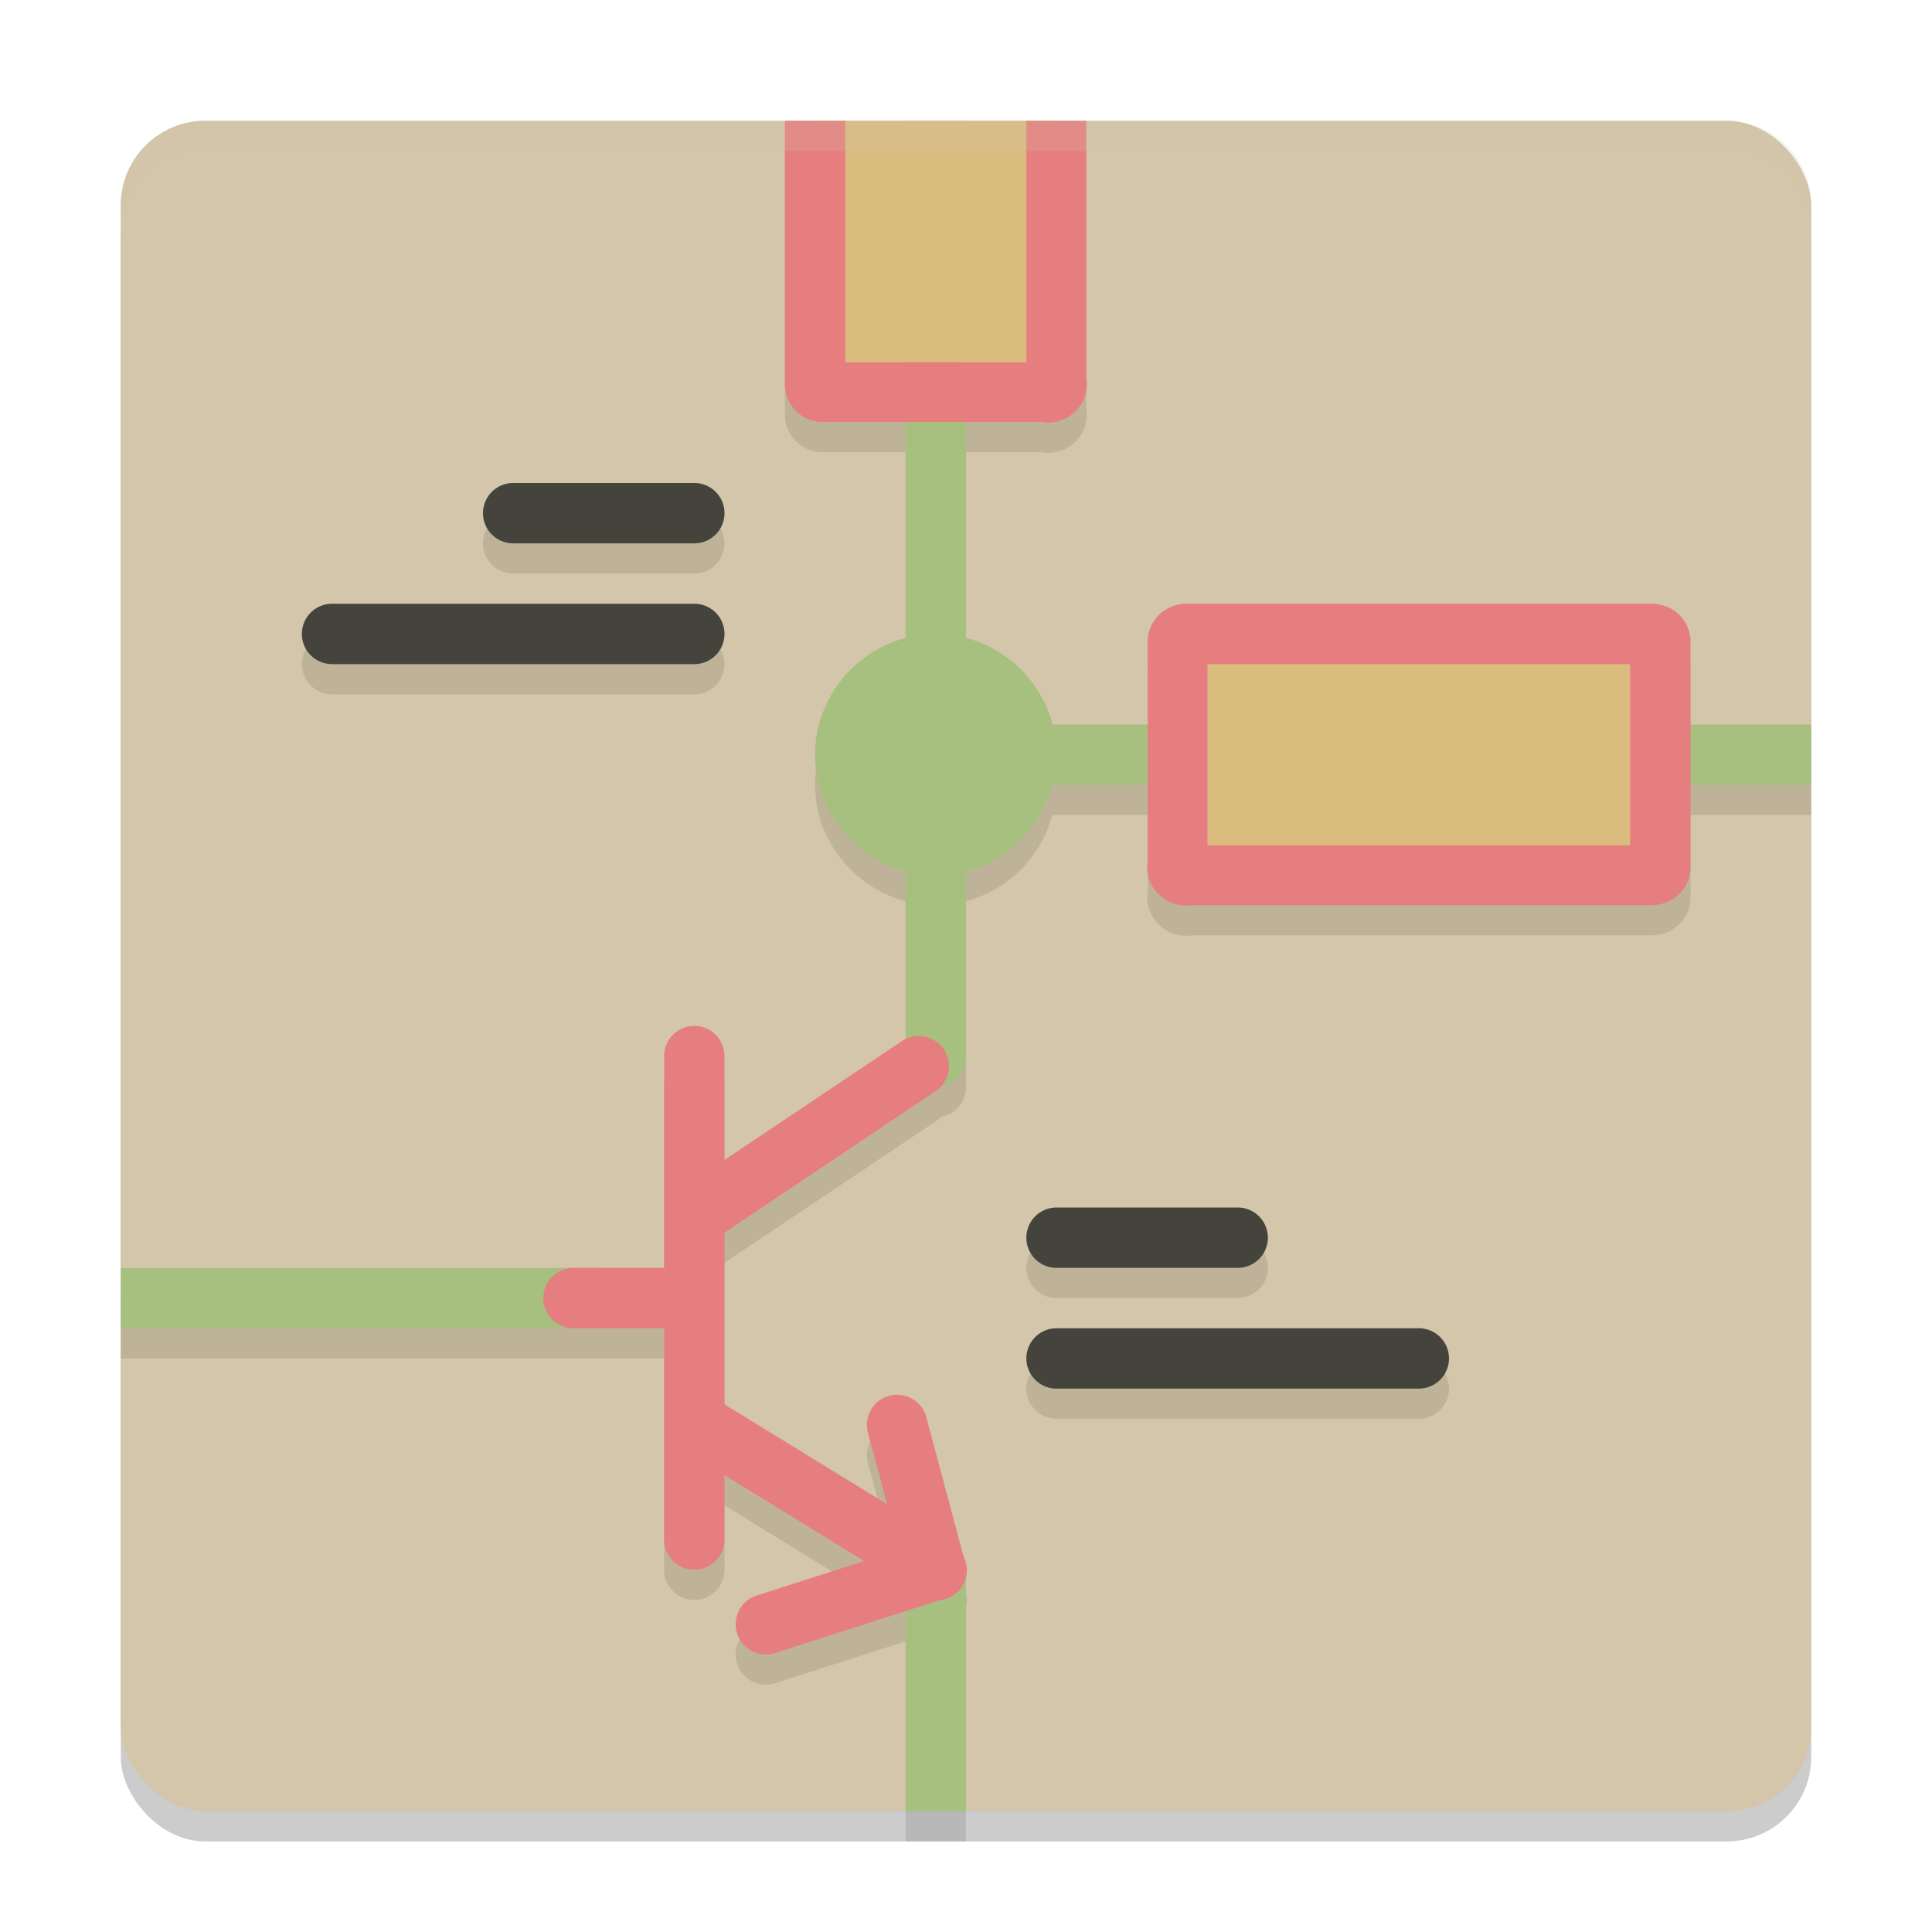 <svg xmlns="http://www.w3.org/2000/svg" width="64" height="64" version="1">
 <rect style="opacity:0.2" width="56" height="56" x="4" y="5" rx="2.8" ry="2.8"/>
 <rect style="fill:#d3c6aa" width="56" height="56" x="4" y="4" rx="2.8" ry="2.8"/>
 <path style="opacity:0.1" d="m 26,5 v 8.734 c 6.8e-5,0.689 0.557,1.246 1.246,1.246 H 30 v 7.164 C 28.289,22.597 27,24.159 27,26 c 0,1.841 1.289,3.403 3,3.855 v 5.562 a 1,1 0 0 0 -0.137,0.078 L 24,39.426 V 36 A 1,1 0 0 0 22.984,34.984 1,1 0 0 0 22,36 v 7 H 20 4 v 2 h 16 2 v 7 a 1,1 0 1 0 2,0 v -2.133 l 4.625,2.844 -3.527,1.133 A 1.001,1.001 0 1 0 25.707,55.75 L 30,54.371 V 61 h 2 v -7.754 a 1,1 0 0 0 -0.082,-0.688 L 30.688,47.957 a 1,1 0 0 0 -0.949,-0.754 1,1 0 0 0 -0.984,1.273 L 29.387,50.832 24,47.52 v -5.688 l 6.977,-4.672 A 1,1 0 0 0 31.168,36.998 1,1 0 0 0 32,36 V 29.855 C 33.389,29.488 34.488,28.389 34.855,27 h 3.164 v 2.527 a 1.285,1.248 0 0 0 0.371,1.102 1.285,1.248 0 0 0 0.008,0.008 1.285,1.248 0 0 0 0.016,0.02 1.285,1.248 0 0 0 1.09,0.328 H 54.715 A 1.285,1.248 0 0 0 56,29.734 V 27 h 4 V 25 H 56 V 22.246 A 1.285,1.248 0 0 0 54.715,21 H 39.301 a 1.285,1.248 0 0 0 -1.281,1.246 V 25 H 34.855 C 34.488,23.611 33.389,22.512 32,22.145 v -7.164 h 2.527 c 0.405,0.069 0.815,-0.065 1.102,-0.359 0.002,-0.002 0.006,-0.002 0.008,-0.004 0.003,-0.003 0.005,-0.009 0.008,-0.012 0.003,-0.003 0.009,-0.005 0.012,-0.008 0.269,-0.283 0.39,-0.677 0.328,-1.062 V 5 H 34 v 8 H 32 V 5 h -2 v 8 H 28 V 5 Z m -9,12 a 1,1 0 1 0 0,2 h 6 a 1,1 0 1 0 0,-2 z m -6,4 a 1,1 0 1 0 0,2 h 12 a 1,1 0 1 0 0,-2 z m 29,2 h 14 v 2 H 40 Z m 0,4 h 14 v 2 H 40 Z m -5,14 a 1,1 0 1 0 0,2 h 6 a 1,1 0 1 0 0,-2 z m 0,4 a 1,1 0 1 0 0,2 h 12 a 1,1 0 1 0 0,-2 z"/>
 <path style="fill:#a7c080" d="m 30,4 v 20 2 9 a 1,1 0 1 0 2,0 V 26 H 60 V 24 H 32 V 4 Z M 4,42 v 2 h 16 v -2 z m 26,10 v 8 h 2 v -8 z"/>
 <rect style="fill:#dbbc7f" width="16.8" height="8.4" x="38.6" y="20.8"/>
 <path style="fill:#dbbc7f" d="m 27,4 h 8 v 8 h -8 z"/>
 <path style="fill:#e67e80" d="m 26,4 v 8.734 c 6.8e-5,0.689 0.557,1.246 1.246,1.246 h 7.281 c 0.405,0.069 0.815,-0.065 1.102,-0.359 0.002,-0.002 0.006,-0.002 0.008,-0.004 0.003,-0.003 0.005,-0.009 0.008,-0.012 0.003,-0.003 0.009,-0.005 0.012,-0.008 0.269,-0.283 0.39,-0.677 0.328,-1.062 V 4 H 34 v 8 H 28 V 4 Z m 13.301,16 a 1.285,1.248 0 0 0 -1.281,1.246 v 7.281 a 1.285,1.248 0 0 0 0.371,1.102 1.285,1.248 0 0 0 0.008,0.008 1.285,1.248 0 0 0 0.016,0.02 1.285,1.248 0 0 0 1.09,0.328 H 54.715 A 1.285,1.248 0 0 0 56,28.734 V 21.246 A 1.285,1.248 0 0 0 54.715,20 Z M 40,22 h 14 v 6 H 40 Z M 22.984,33.984 A 1,1 0 0 0 22,35 v 7 h -3 a 1,1 0 1 0 0,2 h 3 v 7 a 1,1 0 1 0 2,0 v -2.133 l 4.625,2.844 -3.527,1.133 A 1.001,1.001 0 1 0 25.707,54.75 l 5.41,-1.738 a 1,1 0 0 0 0.801,-1.453 L 30.688,46.957 a 1,1 0 0 0 -0.949,-0.754 1,1 0 0 0 -0.984,1.273 l 0.633,2.355 L 24,46.52 v -5.688 l 6.977,-4.672 a 1,1 0 0 0 -0.578,-1.84 1,1 0 0 0 -0.535,0.176 L 24,38.426 V 35 a 1,1 0 0 0 -1.016,-1.016 z"/>
 <path style="fill:#a7c080" d="m 31,21 c -2.187,0 -4,1.813 -4,4 0,2.187 1.813,4 4,4 2.187,0 4,-1.813 4,-4 0,-2.187 -1.813,-4 -4,-4 z"/>
 <path style="fill:#45443c" d="m 17,16 a 1,1 0 1 0 0,2 h 6 a 1,1 0 1 0 0,-2 z m -6,4 a 1,1 0 1 0 0,2 h 12 a 1,1 0 1 0 0,-2 z m 24,20 a 1,1 0 1 0 0,2 h 6 a 1,1 0 1 0 0,-2 z m 0,4 a 1,1 0 1 0 0,2 h 12 a 1,1 0 1 0 0,-2 z"/>
 <path style="opacity:0.2;fill:#d3c6aa" d="M 6.801 4 C 5.25 4 4 5.25 4 6.801 L 4 7.801 C 4 6.25 5.25 5 6.801 5 L 57.199 5 C 58.75 5 60 6.25 60 7.801 L 60 6.801 C 60 5.25 58.75 4 57.199 4 L 6.801 4 z"/>
</svg>
